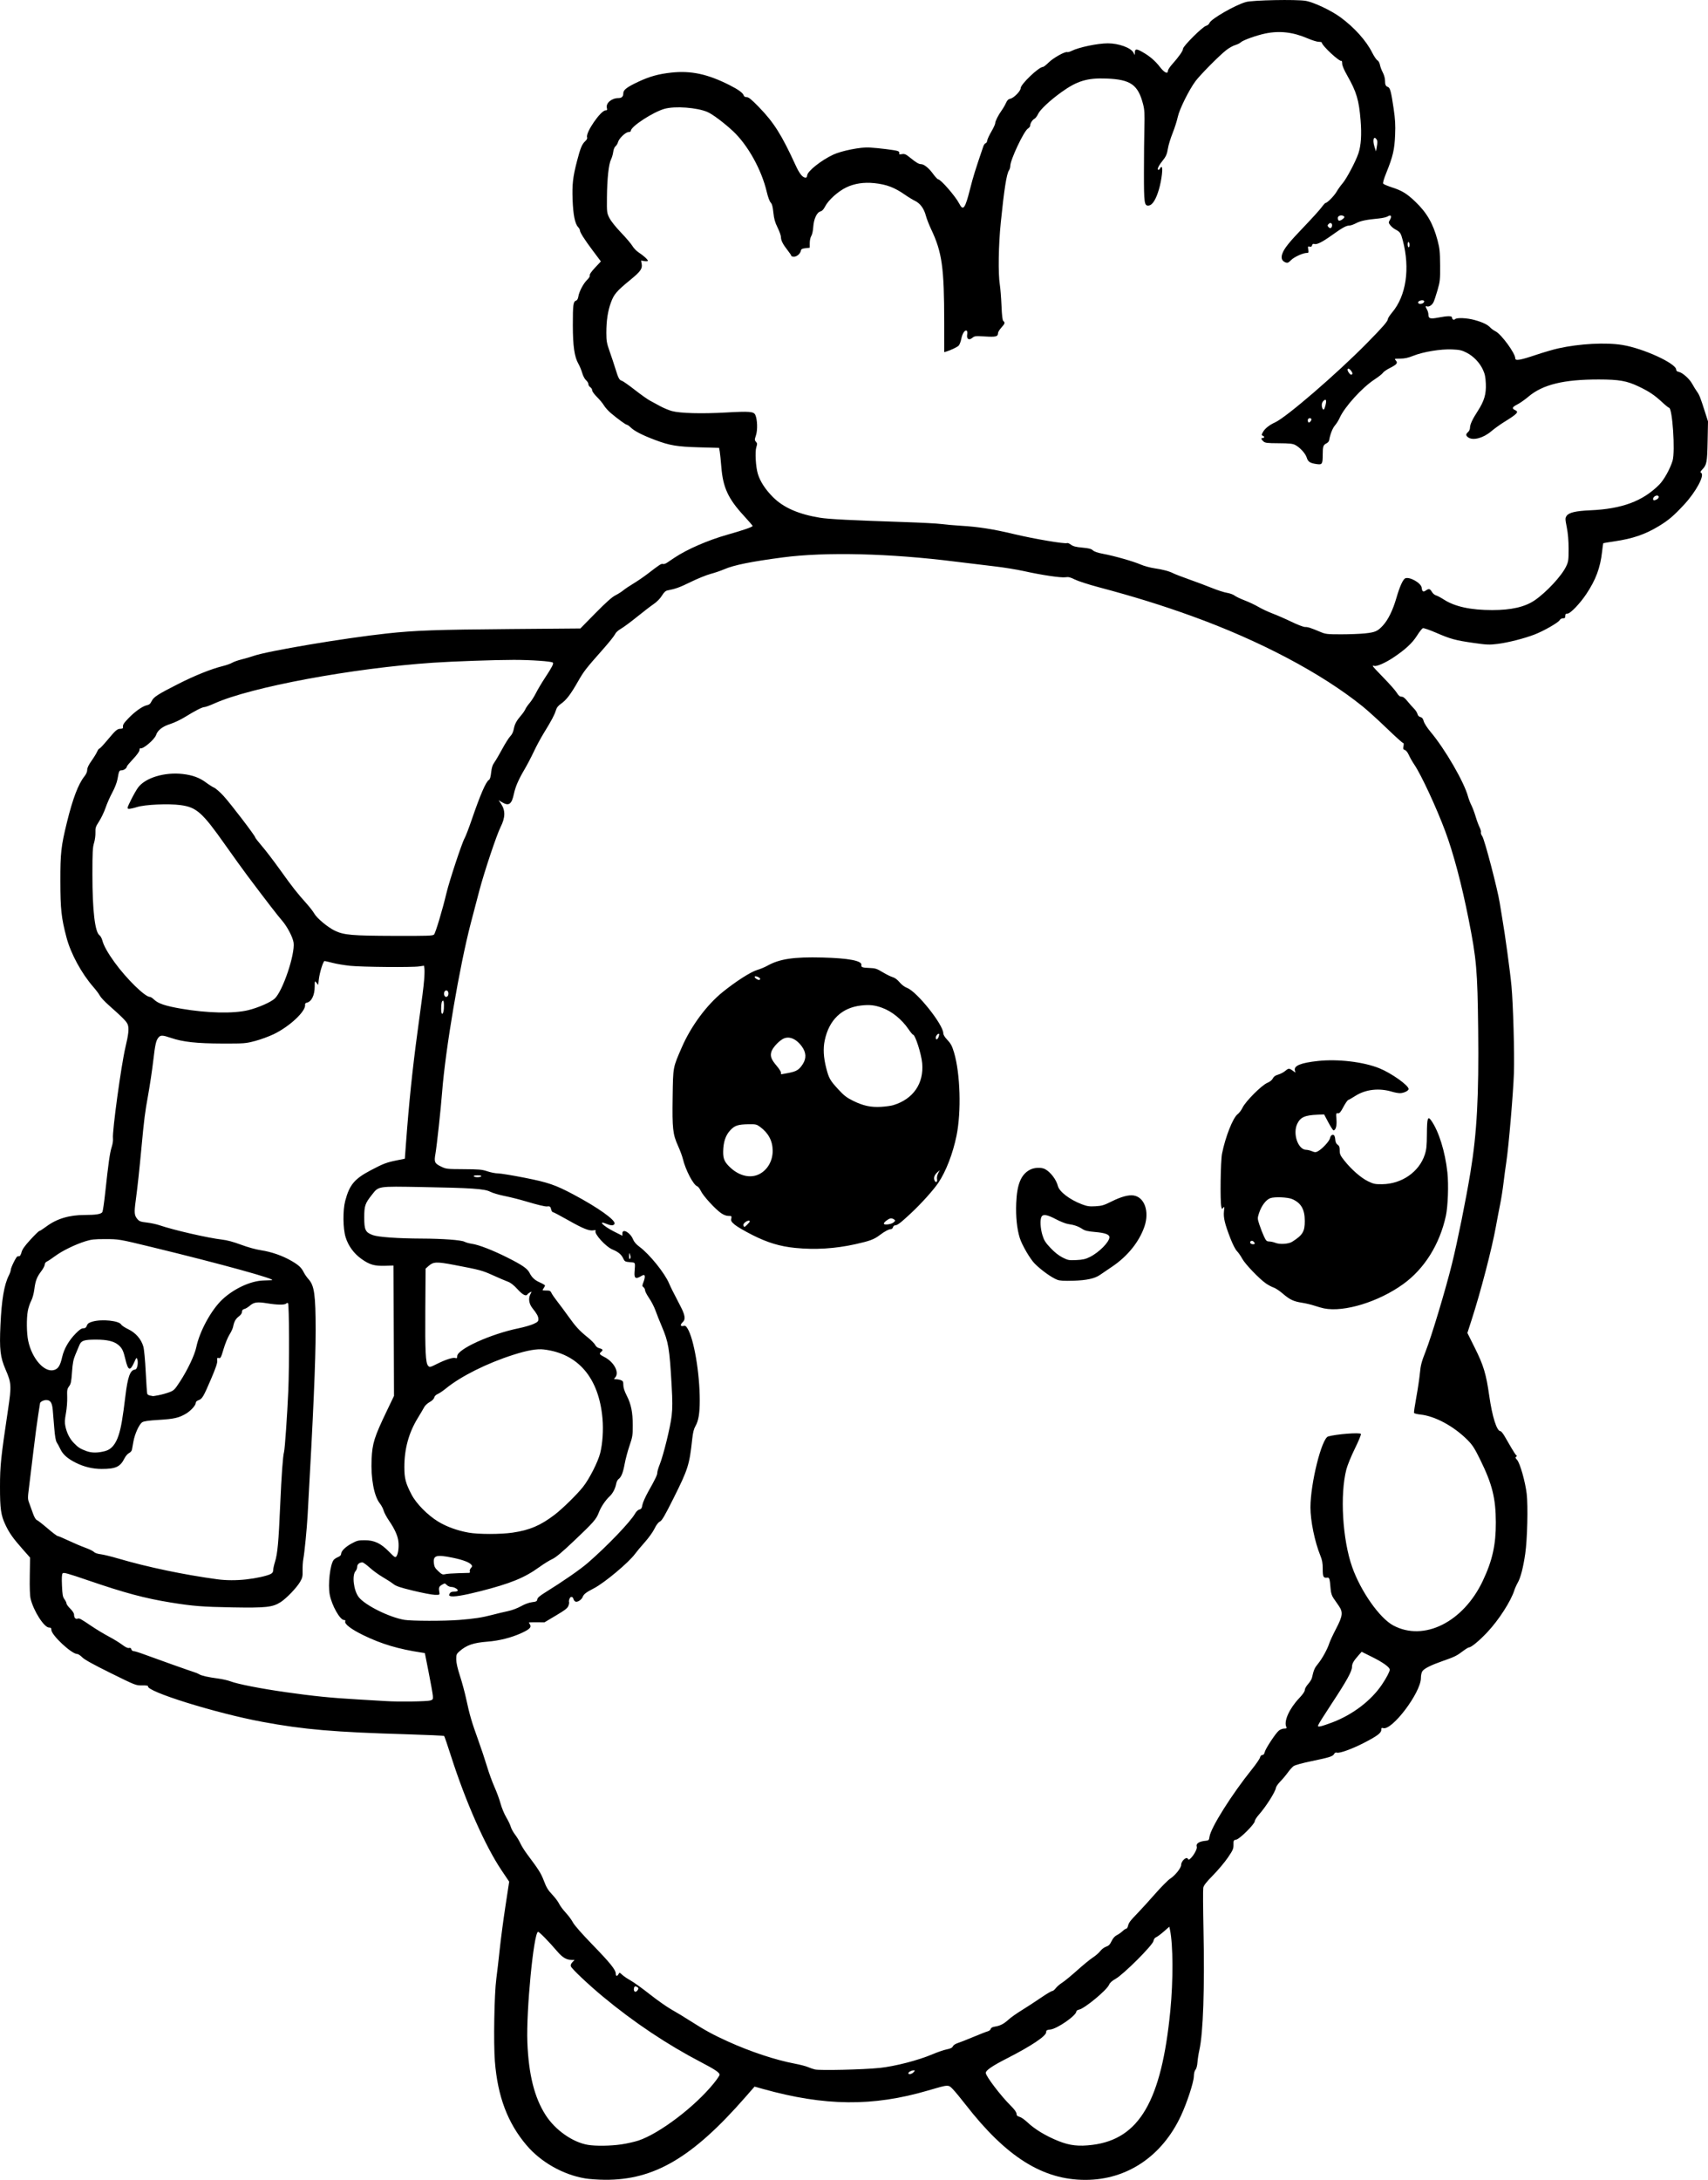 <?xml version="1.0" encoding="UTF-8" standalone="no"?>
<!-- Created with Inkscape (http://www.inkscape.org/) -->

<svg
   width="478.789mm"
   height="610.895mm"
   viewBox="0 0 478.789 610.895"
   version="1.1"
   id="svg1"
   xml:space="preserve"
   xmlns="http://www.w3.org/2000/svg"
   xmlns:svg="http://www.w3.org/2000/svg"><defs
     id="defs1" /><g
     id="layer1"
     transform="translate(671.668,182.447)"><path
       style="fill:#000000"
       d="m -507.681,428.034 c -6.157,-1.035 -12.359,-4.549 -16.382,-9.283 -5.288,-6.223 -8.096,-13.648 -8.876,-23.471 -0.408,-5.136 -0.17,-19.002 0.398,-23.188 0.227,-1.673 0.655,-5.364 0.952,-8.202 0.297,-2.838 1.015,-8.276 1.597,-12.085 l 1.057,-6.926 -2.107,-3.128 c -4.591,-6.818 -10.063,-19.164 -14.166,-31.968 -0.979,-3.056 -1.859,-5.634 -1.956,-5.729 -0.096,-0.095 -4.699,-0.306 -10.229,-0.469 -20.729,-0.612 -29.088,-1.329 -40.746,-3.495 -13.156,-2.444 -32.885,-8.61 -32.022,-10.007 0.08,-0.129 -0.66,-0.222 -1.644,-0.206 -1.781,0.028 -1.818,0.014 -8.853,-3.46 -4.893,-2.416 -7.341,-3.772 -7.964,-4.414 -0.495,-0.51 -1.128,-0.927 -1.407,-0.927 -1.578,0 -7.245,-5.298 -7.245,-6.773 0,-0.495 -0.141,-0.635 -0.639,-0.635 -1.375,0 -4.353,-4.644 -5.174,-8.07 -0.207,-0.864 -0.289,-3.094 -0.235,-6.431 l 0.082,-5.108 -2.101,-2.381 c -2.684,-3.042 -3.664,-4.422 -4.765,-6.717 -1.314,-2.739 -1.57,-4.515 -1.562,-10.848 0.007,-5.84 0.239,-8.055 2.257,-21.564 0.99,-6.627 0.943,-7.408 -0.679,-11.155 -1.517,-3.506 -1.766,-5.645 -1.453,-12.499 0.325,-7.107 1.042,-11.331 2.366,-13.926 0.289,-0.566 0.525,-1.252 0.525,-1.526 0,-0.623 1.543,-3.745 1.873,-3.79 0.134,-0.018 0.387,-0.048 0.562,-0.066 0.175,-0.018 0.443,-0.523 0.595,-1.123 0.201,-0.79 0.884,-1.753 2.489,-3.506 1.216,-1.329 2.333,-2.416 2.481,-2.416 0.148,0 1.061,-0.586 2.027,-1.303 2.911,-2.158 6.394,-3.195 10.729,-3.195 3.156,0 4.615,-0.246 4.928,-0.83 0.144,-0.27 0.496,-2.664 0.781,-5.32 0.898,-8.362 1.318,-11.334 1.821,-12.867 0.281,-0.857 0.435,-1.896 0.363,-2.451 -0.242,-1.872 2.315,-20.571 3.487,-25.495 0.869,-3.653 1.041,-5.234 0.686,-6.311 -0.295,-0.893 -1.255,-1.882 -5.392,-5.55 -1.12,-0.993 -2.229,-2.184 -2.465,-2.646 -0.235,-0.462 -1.055,-1.559 -1.823,-2.438 -3.326,-3.812 -6.336,-9.366 -7.523,-13.879 -1.445,-5.494 -1.705,-7.879 -1.717,-15.743 -0.013,-7.903 0.203,-9.827 1.846,-16.52 1.618,-6.589 3.182,-10.712 4.863,-12.819 0.528,-0.662 0.82,-1.327 0.82,-1.867 0,-0.57 0.387,-1.384 1.209,-2.543 0.665,-0.938 1.373,-2.092 1.574,-2.565 0.201,-0.473 0.485,-0.86 0.63,-0.86 0.146,0 1.132,-1.042 2.192,-2.315 2.375,-2.853 2.8,-3.221 3.733,-3.232 0.434,-0.005 0.721,-0.145 0.696,-0.34 -0.1,-0.774 0.095,-1.111 1.503,-2.586 1.789,-1.875 3.976,-3.426 5.176,-3.67 0.666,-0.135 0.99,-0.408 1.324,-1.113 0.567,-1.197 1.677,-1.918 7.495,-4.867 4.733,-2.399 9.281,-4.217 12.563,-5.024 0.944,-0.232 2.087,-0.641 2.541,-0.909 0.454,-0.268 1.646,-0.689 2.65,-0.935 1.004,-0.247 2.48,-0.679 3.28,-0.96 3.981,-1.399 25.523,-5.025 37.571,-6.323 7.846,-0.846 13.745,-1.055 34.528,-1.227 l 19.579,-0.161 4.233,-4.303 c 2.96,-3.009 4.64,-4.507 5.585,-4.982 0.743,-0.374 1.729,-0.997 2.191,-1.385 0.462,-0.388 1.758,-1.259 2.882,-1.934 1.124,-0.675 2.969,-1.942 4.1,-2.814 3.264,-2.516 3.695,-2.792 4.139,-2.651 0.23,0.073 0.727,-0.074 1.105,-0.327 0.378,-0.253 1.363,-0.912 2.189,-1.464 3.5,-2.34 9.357,-4.885 14.752,-6.409 4.476,-1.265 7.111,-2.177 7.111,-2.462 0,-0.099 -1.134,-1.415 -2.521,-2.924 -4.335,-4.718 -5.789,-7.868 -6.245,-13.527 -0.147,-1.819 -0.348,-3.784 -0.447,-4.366 l -0.181,-1.058 -5.556,-0.156 c -6.259,-0.176 -8.248,-0.508 -12.424,-2.077 -3.47,-1.304 -5.749,-2.469 -6.756,-3.454 -0.448,-0.437 -0.948,-0.795 -1.111,-0.795 -0.323,0 -2.504,-1.584 -4.53,-3.292 -0.701,-0.591 -1.558,-1.55 -1.906,-2.132 -0.348,-0.582 -1.233,-1.649 -1.967,-2.371 -0.741,-0.729 -1.335,-1.554 -1.335,-1.855 0,-0.298 -0.238,-0.69 -0.529,-0.872 -0.291,-0.182 -0.529,-0.568 -0.529,-0.859 0,-0.291 -0.295,-0.785 -0.655,-1.098 -0.373,-0.324 -0.84,-1.205 -1.084,-2.045 -0.236,-0.812 -0.707,-1.954 -1.047,-2.538 -1.128,-1.938 -1.571,-4.99 -1.576,-10.851 -0.005,-5.679 0.118,-6.624 0.89,-6.869 0.322,-0.102 0.551,-0.502 0.654,-1.142 0.224,-1.402 1.41,-3.654 2.46,-4.674 0.554,-0.538 0.838,-1.026 0.743,-1.275 -0.1,-0.26 0.427,-1.025 1.482,-2.152 l 1.636,-1.749 -2.233,-2.975 c -2.377,-3.167 -3.651,-5.178 -3.651,-5.76 0,-0.196 -0.232,-0.604 -0.516,-0.906 -0.869,-0.925 -1.373,-3.437 -1.528,-7.622 -0.161,-4.348 0.07,-6.377 1.247,-10.912 0.928,-3.578 1.386,-4.684 2.288,-5.52 0.46,-0.426 0.642,-0.803 0.529,-1.095 -0.489,-1.275 3.82,-7.54 5.186,-7.54 0.433,0 0.494,-0.12 0.351,-0.689 -0.334,-1.332 1.331,-2.75 3.229,-2.75 0.945,0 1.384,-0.433 1.384,-1.362 0,-0.946 1.009,-1.714 4.249,-3.237 3.111,-1.462 5.672,-2.169 9.243,-2.552 5.494,-0.589 10.176,0.419 16.269,3.503 2.487,1.259 3.759,2.179 3.981,2.878 0.105,0.33 0.404,0.506 0.86,0.506 0.54,0 1.307,0.624 3.356,2.729 4.257,4.374 6.423,7.807 10.383,16.454 0.974,2.128 1.834,3.242 2.592,3.358 0.404,0.062 0.549,-0.089 0.612,-0.639 0.139,-1.205 3.932,-4.213 7.301,-5.79 2.301,-1.077 7.695,-2.151 10.079,-2.007 2.771,0.167 7.328,0.734 7.998,0.995 0.371,0.144 0.534,0.375 0.44,0.621 -0.121,0.314 0.027,0.363 0.743,0.247 0.77,-0.125 1.094,0.018 2.338,1.029 1.664,1.352 2.411,1.788 3.065,1.788 0.791,0 2.165,1.123 3.32,2.712 0.608,0.837 1.245,1.521 1.416,1.521 0.728,0 4.898,4.802 5.918,6.813 1.105,2.181 1.657,1.427 3.063,-4.18 0.817,-3.259 1.436,-5.248 3.68,-11.82 0.16,-0.469 0.458,-0.886 0.662,-0.926 0.204,-0.04 0.404,-0.371 0.443,-0.735 0.039,-0.364 0.559,-1.493 1.154,-2.509 0.595,-1.016 1.082,-2.063 1.082,-2.326 0,-0.587 0.861,-2.305 1.815,-3.623 0.392,-0.541 0.93,-1.466 1.196,-2.056 0.361,-0.8 0.677,-1.111 1.242,-1.224 0.975,-0.195 2.89,-2.154 2.89,-2.957 0,-1.095 5.083,-5.943 6.231,-5.943 0.197,0 0.929,-0.567 1.627,-1.26 1.277,-1.267 4.575,-3.113 5.179,-2.898 0.178,0.064 0.741,-0.091 1.25,-0.343 2.068,-1.025 7.305,-2.113 10.166,-2.113 3.006,0 6.414,1.231 7.146,2.581 l 0.394,0.726 0.011,-0.712 c 0.016,-1.087 0.42,-1.126 2.069,-0.196 2.108,1.188 3.612,2.474 4.993,4.268 1.205,1.566 2.209,2.036 2.209,1.035 0,-0.275 0.517,-1.079 1.148,-1.786 1.919,-2.148 3.085,-3.81 3.085,-4.396 0,-0.731 5.483,-6.187 6.465,-6.433 0.409,-0.103 0.82,-0.45 0.957,-0.809 0.423,-1.113 7.109,-4.959 10.173,-5.852 1.847,-0.538 14.121,-0.783 16.779,-0.334 2.282,0.385 7.179,2.702 9.811,4.643 3.856,2.843 7.158,6.523 8.826,9.836 0.528,1.049 1.194,2.033 1.48,2.186 0.301,0.161 0.597,0.692 0.705,1.265 0.102,0.543 0.464,1.512 0.805,2.153 0.356,0.67 0.622,1.628 0.624,2.251 0.004,1.202 0.176,1.573 0.839,1.817 0.588,0.217 0.896,1.395 1.572,6.015 0.445,3.044 0.532,4.574 0.418,7.408 -0.164,4.074 -0.61,6.012 -2.403,10.451 -0.812,2.011 -1.095,3.009 -0.914,3.228 0.144,0.175 1.231,0.631 2.415,1.015 2.828,0.915 4.145,1.717 6.504,3.957 3.271,3.106 5.052,6.186 6.287,10.871 0.602,2.283 0.696,3.194 0.724,6.991 0.03,4.075 -0.019,4.542 -0.73,7.011 -0.419,1.455 -0.927,2.97 -1.127,3.366 -0.418,0.824 -1.284,1.372 -1.835,1.161 -0.469,-0.18 -0.464,0.05 0.021,0.897 0.208,0.364 0.382,0.974 0.388,1.357 0.016,1.178 0.478,1.326 2.767,0.888 2.651,-0.507 3.857,-0.511 3.857,-0.011 0,0.533 0.517,0.795 0.87,0.442 0.47,-0.47 3.336,-0.342 5.447,0.243 2.278,0.631 3.665,1.296 4.399,2.108 0.291,0.322 0.97,0.811 1.509,1.086 1.619,0.826 5.502,6.148 5.502,7.54 0,0.769 1.297,0.555 5.821,-0.963 2.11,-0.708 4.916,-1.527 6.236,-1.819 5.99,-1.327 13.31,-1.716 17.973,-0.955 5.88,0.959 15.074,5.177 15.08,6.918 0.001,0.323 0.247,0.536 0.721,0.626 1.05,0.198 3.022,1.963 3.792,3.393 0.367,0.682 0.954,1.634 1.303,2.116 0.677,0.933 0.933,1.582 2.257,5.731 l 0.842,2.637 -0.11,5.565 c -0.117,5.915 -0.246,6.604 -1.474,7.892 -0.558,0.585 -0.63,0.787 -0.345,0.963 1.065,0.658 -1.432,5.308 -4.798,8.933 -2.91,3.133 -4.364,4.367 -7.087,6.013 -3.841,2.322 -7.284,3.496 -12.485,4.26 -1.643,0.241 -3.021,0.471 -3.062,0.51 -0.041,0.039 -0.192,1.13 -0.337,2.423 -0.5,4.471 -1.757,7.837 -4.417,11.826 -1.788,2.681 -4.471,5.475 -5.258,5.475 -0.495,0 -0.629,0.141 -0.629,0.661 0,0.527 -0.133,0.661 -0.652,0.661 -0.372,0 -0.769,0.218 -0.923,0.507 -0.369,0.69 -4.438,3.022 -7.006,4.017 -2.924,1.132 -7.463,2.285 -10.456,2.656 -2.254,0.279 -2.967,0.25 -6.627,-0.272 -5.135,-0.732 -6.475,-1.096 -10.546,-2.861 -1.798,-0.78 -3.465,-1.355 -3.704,-1.278 -0.239,0.077 -0.989,1.022 -1.667,2.1 -1.31,2.082 -3.33,3.944 -6.705,6.181 -2.169,1.437 -4.568,2.487 -5.226,2.286 -0.255,-0.078 -0.463,-0.056 -0.463,0.05 0,0.105 1.355,1.572 3.011,3.259 1.656,1.687 3.324,3.573 3.707,4.192 0.511,0.825 0.869,1.124 1.342,1.124 0.451,0 0.948,0.376 1.65,1.251 0.553,0.688 1.373,1.614 1.822,2.058 0.449,0.444 0.897,1.13 0.996,1.523 0.116,0.462 0.412,0.775 0.835,0.88 0.48,0.12 0.728,0.435 0.928,1.177 0.155,0.576 0.974,1.848 1.898,2.949 4.104,4.89 9.438,14.104 10.536,18.203 0.175,0.652 0.59,1.724 0.922,2.381 0.333,0.657 0.87,2.088 1.194,3.179 0.324,1.091 0.822,2.442 1.107,3.002 0.285,0.56 0.451,1.191 0.37,1.404 -0.081,0.212 0.088,0.707 0.377,1.099 0.632,0.858 4.292,14.822 4.898,18.687 0.23,1.465 0.534,3.318 0.675,4.119 0.782,4.422 2.24,15.094 2.619,19.167 0.474,5.099 0.863,18.894 0.686,24.357 -0.18,5.559 -1.474,20.717 -2.134,25.003 -0.213,1.382 -0.567,4.014 -0.786,5.849 -0.22,1.834 -0.64,4.505 -0.934,5.935 -0.294,1.43 -0.838,4.275 -1.208,6.322 -1.126,6.226 -4.254,18.233 -6.809,26.138 l -1.173,3.63 2.083,4.175 c 2.46,4.932 3.166,7.277 4.045,13.436 0.845,5.921 2.117,9.922 3.157,9.922 0.179,0 0.691,0.625 1.137,1.389 0.446,0.764 1.306,2.246 1.912,3.294 0.606,1.048 1.231,1.985 1.39,2.084 0.199,0.123 0.179,0.246 -0.063,0.396 -0.276,0.171 -0.221,0.357 0.255,0.864 0.818,0.871 2.316,6.141 2.711,9.541 0.398,3.427 0.171,12.76 -0.408,16.757 -0.556,3.838 -1.31,6.76 -2.095,8.117 -0.344,0.595 -0.777,1.557 -0.962,2.139 -0.985,3.097 -4.377,8.353 -7.599,11.776 -2.221,2.359 -4.482,4.231 -5.111,4.231 -0.185,0 -0.943,0.462 -1.684,1.027 -1.728,1.318 -2.369,1.633 -5.622,2.765 -3.322,1.156 -5.22,2.104 -5.761,2.877 -0.244,0.348 -0.415,1.143 -0.415,1.923 -6.4e-4,4.063 -8.118,14.812 -10.593,14.027 -0.424,-0.134 -0.519,-0.04 -0.519,0.513 0,0.864 -1.214,1.761 -5.005,3.7 -3.233,1.654 -6.703,2.9 -7.432,2.669 -0.33,-0.105 -0.588,0.014 -0.771,0.357 -0.369,0.689 -1.242,0.967 -6.359,2.026 -2.621,0.542 -4.621,1.098 -5.027,1.396 -0.371,0.273 -1.091,1.079 -1.6,1.791 -0.509,0.713 -1.452,1.834 -2.095,2.493 -0.643,0.659 -1.2,1.459 -1.237,1.778 -0.128,1.089 -2.798,5.304 -4.754,7.507 -0.646,0.727 -1.174,1.557 -1.174,1.844 0,0.795 -4.185,4.973 -5.178,5.169 -0.776,0.153 -0.812,0.218 -0.794,1.433 0.017,1.134 -0.154,1.526 -1.569,3.605 -0.873,1.283 -2.746,3.512 -4.161,4.953 -1.901,1.935 -2.617,2.853 -2.741,3.511 -0.092,0.49 -0.065,5.738 0.06,11.664 0.347,16.491 -0.082,29.056 -1.155,33.818 -0.23,1.019 -0.47,2.566 -0.534,3.44 -0.07,0.953 -0.289,1.781 -0.549,2.071 -0.271,0.303 -0.444,0.994 -0.462,1.852 -0.035,1.661 -1.924,7.427 -3.624,11.065 -5.31,11.363 -15.141,17.952 -26.786,17.952 -11.967,0 -22.188,-6.433 -33.625,-21.161 -1.297,-1.67 -2.857,-3.559 -3.467,-4.198 -1.336,-1.399 -1.157,-1.407 -7.024,0.314 -15.458,4.534 -28.948,4.403 -46.302,-0.45 l -2.311,-0.646 -2.699,3.083 c -14.744,16.841 -25.488,23.141 -39.279,23.032 -1.873,-0.015 -4.371,-0.189 -5.551,-0.387 z m 10.182,-9.526 c 1.547,-0.228 3.705,-0.713 4.796,-1.076 5.913,-1.97 15.79,-9.465 21.107,-16.016 0.906,-1.116 1.647,-2.212 1.647,-2.434 0,-0.594 -1.304,-1.474 -5.159,-3.482 -9.529,-4.962 -18.831,-11.174 -27.517,-18.375 -4.026,-3.338 -8.795,-7.838 -9.004,-8.498 -0.12,-0.377 0.014,-0.748 0.426,-1.188 l 0.6,-0.639 h -0.848 c -1.432,0 -2.534,-0.658 -4.029,-2.404 -2.457,-2.871 -5.093,-5.548 -5.371,-5.455 -1.231,0.41 -3.329,22.133 -2.986,30.923 0.354,9.086 1.98,15.558 5.14,20.46 2.698,4.185 7.564,7.601 11.846,8.317 2.189,0.366 6.375,0.306 9.351,-0.133 z m 132.068,0.134 c 13.141,-1.645 19.352,-12.331 21.826,-37.555 0.832,-8.481 0.793,-18.49 -0.089,-22.709 l -0.184,-0.88 -1.56,1.365 c -0.858,0.751 -1.823,1.465 -2.144,1.587 -0.371,0.141 -0.647,0.537 -0.757,1.087 -0.238,1.191 -8.37,9.311 -10.56,10.545 -1.051,0.592 -1.64,1.124 -1.878,1.695 -0.629,1.504 -6.841,6.647 -8.409,6.96 -0.413,0.083 -0.75,0.309 -0.75,0.504 0,1.134 -5.343,4.853 -7.286,5.072 -1.023,0.115 -1.181,0.216 -1.181,0.752 0,1.079 -4.151,3.852 -10.988,7.341 -4.11,2.097 -5.946,3.352 -5.946,4.064 0,0.904 4.213,6.44 6.996,9.193 1.051,1.039 1.6,1.799 1.619,2.238 0.022,0.509 0.219,0.714 0.839,0.875 0.446,0.115 1.388,0.758 2.094,1.428 2.187,2.075 5.259,3.937 8.893,5.388 3.129,1.25 5.637,1.528 9.463,1.049 z m -50.145,-20.357 c 0.445,-0.491 0.446,-0.529 0.024,-0.529 -0.597,0 -1.479,0.479 -1.479,0.803 0,0.453 0.962,0.272 1.455,-0.274 z m -9.624,-1.189 c 4.475,-0.476 10.924,-2.14 14.973,-3.863 1.366,-0.581 3.143,-1.189 3.949,-1.351 1.062,-0.213 1.536,-0.449 1.721,-0.855 0.146,-0.32 0.713,-0.703 1.323,-0.894 0.587,-0.183 2.575,-0.966 4.416,-1.738 1.842,-0.773 3.662,-1.482 4.045,-1.576 0.383,-0.094 0.754,-0.392 0.825,-0.663 0.089,-0.341 0.473,-0.548 1.25,-0.672 1.442,-0.231 2.447,-0.759 3.808,-2.003 0.602,-0.55 2.225,-1.695 3.608,-2.545 1.382,-0.85 3.781,-2.414 5.33,-3.476 1.549,-1.062 3.004,-1.931 3.233,-1.931 0.229,0 0.675,-0.35 0.992,-0.778 0.316,-0.428 1.124,-1.127 1.794,-1.553 0.67,-0.426 2.585,-2 4.255,-3.497 1.67,-1.497 3.642,-3.11 4.383,-3.583 0.74,-0.474 1.664,-1.279 2.054,-1.789 0.39,-0.511 1.128,-1.066 1.642,-1.236 0.725,-0.239 1.066,-0.584 1.524,-1.543 0.395,-0.826 0.886,-1.382 1.484,-1.681 0.492,-0.246 1.213,-0.752 1.602,-1.124 0.389,-0.373 0.848,-0.678 1.019,-0.678 0.171,0 0.391,-0.327 0.488,-0.728 0.24,-0.986 0.582,-1.446 2.689,-3.622 0.996,-1.028 3.219,-3.472 4.941,-5.433 1.722,-1.96 3.634,-3.883 4.249,-4.273 1.331,-0.844 3.035,-2.981 3.035,-3.807 0,-1.168 1.61,-2.549 1.924,-1.651 0.309,0.884 2.743,-2.558 2.453,-3.47 -0.287,-0.906 0.645,-1.501 2.634,-1.683 0.708,-0.065 0.81,-0.187 0.944,-1.131 0.36,-2.53 6.234,-11.856 11.92,-18.925 1.129,-1.404 2.133,-2.869 2.23,-3.257 0.11,-0.439 0.358,-0.704 0.656,-0.704 0.315,0 0.538,-0.265 0.649,-0.772 0.219,-0.998 3.1,-5.373 4.008,-6.087 0.384,-0.302 1.053,-0.55 1.485,-0.55 0.655,0 0.75,-0.078 0.571,-0.463 -0.748,-1.608 0.847,-5.138 3.665,-8.111 0.982,-1.035 1.521,-1.83 1.521,-2.238 0,-0.351 0.409,-1.086 0.919,-1.651 0.506,-0.56 0.994,-1.348 1.085,-1.752 0.502,-2.227 0.742,-2.782 1.702,-3.944 1.154,-1.396 2.654,-4.126 3.179,-5.786 0.184,-0.582 1.032,-2.397 1.884,-4.033 1.877,-3.604 1.996,-4.637 0.741,-6.444 -0.444,-0.64 -1.107,-1.598 -1.471,-2.128 -0.456,-0.662 -0.704,-1.448 -0.793,-2.514 -0.253,-3.021 -0.341,-3.311 -0.977,-3.229 -1.062,0.137 -1.242,-0.217 -1.242,-2.443 0,-1.644 -0.147,-2.468 -0.671,-3.755 -1.567,-3.853 -2.769,-9.707 -2.769,-13.489 0,-6.722 3.146,-19.343 4.955,-19.876 2.222,-0.655 8.902,-1.176 9.187,-0.716 0.104,0.169 -0.646,1.999 -1.667,4.066 -1.021,2.068 -2.101,4.698 -2.399,5.846 -1.844,7.08 -1.098,19.694 1.622,27.4 2.402,6.807 7.698,14.326 11.527,16.367 8.576,4.571 19.601,-0.918 25.082,-12.488 2.702,-5.705 3.684,-10.112 3.659,-16.432 -0.026,-6.766 -1.001,-10.669 -4.388,-17.558 -1.54,-3.134 -2.152,-4.088 -3.49,-5.442 -3.84,-3.887 -9.164,-6.771 -13.278,-7.192 -0.922,-0.095 -1.723,-0.305 -1.78,-0.467 -0.057,-0.163 0.235,-2.141 0.649,-4.397 0.414,-2.256 0.865,-5.292 1.002,-6.747 0.208,-2.213 0.471,-3.209 1.605,-6.085 1.653,-4.195 5.626,-17.404 7.401,-24.606 1.575,-6.391 3.875,-17.78 5.155,-25.532 1.826,-11.05 2.387,-21.407 2.173,-40.084 -0.19,-16.592 -0.461,-19.705 -2.693,-30.956 -1.923,-9.694 -4.265,-18.506 -6.54,-24.606 -2.476,-6.639 -6.733,-15.803 -8.669,-18.659 -0.545,-0.804 -1.234,-2.012 -1.532,-2.686 -0.318,-0.719 -0.774,-1.298 -1.105,-1.403 -0.48,-0.152 -0.539,-0.314 -0.394,-1.085 0.114,-0.61 0.069,-0.906 -0.138,-0.906 -0.169,0 -2.23,-1.856 -4.58,-4.125 -2.35,-2.269 -5.409,-5.039 -6.799,-6.157 -11.547,-9.287 -28.837,-18.416 -47.903,-25.292 -8.465,-3.053 -16.235,-5.46 -26.061,-8.072 -2.765,-0.735 -5.747,-1.698 -6.626,-2.14 -1.291,-0.649 -1.801,-0.772 -2.646,-0.641 -1.248,0.194 -6.565,-0.592 -11.682,-1.727 -2.009,-0.445 -5.736,-1.046 -8.282,-1.336 -2.547,-0.289 -7.428,-0.879 -10.848,-1.311 -18.41,-2.325 -36.423,-2.766 -48.419,-1.187 -8.861,1.167 -13.709,2.146 -16.407,3.315 -0.947,0.41 -2.674,1 -3.836,1.31 -1.163,0.31 -3.664,1.323 -5.558,2.252 -3.111,1.525 -4.22,1.929 -6.551,2.383 -0.522,0.102 -0.969,0.525 -1.55,1.469 -0.504,0.819 -1.387,1.716 -2.309,2.346 -0.821,0.561 -2.922,2.176 -4.668,3.589 -1.746,1.413 -3.77,2.909 -4.498,3.325 -0.813,0.465 -1.458,1.065 -1.674,1.556 -0.193,0.44 -1.681,2.301 -3.307,4.137 -4.875,5.502 -5.426,6.212 -7.084,9.124 -2.023,3.552 -3.247,5.16 -4.707,6.184 -0.857,0.602 -1.246,1.101 -1.484,1.905 -0.365,1.236 -1.225,2.85 -3.399,6.382 -0.829,1.347 -2.081,3.673 -2.781,5.168 -0.7,1.495 -1.888,3.761 -2.64,5.034 -1.616,2.736 -2.518,4.816 -2.924,6.743 -0.627,2.978 -1.407,3.538 -3.339,2.398 l -0.957,-0.565 0.671,0.988 c 1.261,1.858 1.228,3.842 -0.105,6.484 -1.112,2.202 -4.583,12.58 -5.976,17.867 -0.652,2.474 -1.715,6.522 -2.362,8.996 -3.202,12.241 -7.143,35.438 -8.069,47.493 -0.359,4.679 -1.497,15.165 -1.878,17.303 -0.399,2.243 -0.224,2.644 1.525,3.5 1.469,0.719 1.604,0.735 6.416,0.759 4.318,0.022 5.125,0.095 6.635,0.605 0.946,0.319 2.296,0.581 3,0.583 0.704,0.002 4.038,0.548 7.408,1.213 6.6,1.303 8.635,1.998 13.668,4.67 6.898,3.662 11.94,7.25 11.564,8.228 -0.211,0.55 -0.971,0.566 -2.212,0.047 -2.64,-1.103 -0.982,0.598 2.091,2.146 l 2.315,1.166 v -0.664 c 0,-1.485 2.237,-0.218 3.006,1.702 0.279,0.698 0.886,1.391 1.827,2.086 2.768,2.045 7.035,7.332 8.26,10.233 0.447,1.059 1.076,2.316 3.221,6.439 1.277,2.453 1.446,3.659 0.619,4.407 -0.769,0.696 -0.696,1.29 0.133,1.082 0.548,-0.138 0.754,-0.018 1.195,0.699 1.804,2.93 3.431,12.504 3.434,20.197 0.001,3.556 -0.361,5.709 -1.205,7.164 -0.464,0.799 -0.712,1.803 -0.917,3.704 -0.773,7.16 -1.154,8.365 -5.22,16.496 -2.471,4.941 -3.255,6.286 -3.827,6.559 -0.47,0.224 -0.995,0.912 -1.515,1.986 -0.438,0.904 -1.649,2.596 -2.691,3.76 -1.042,1.164 -2.286,2.652 -2.764,3.307 -1.767,2.421 -8.54,8.094 -11.495,9.628 -2.274,1.18 -2.88,1.648 -3.192,2.463 -0.288,0.752 -1.445,1.507 -1.989,1.298 -0.233,-0.089 -0.484,-0.392 -0.557,-0.672 -0.214,-0.819 -0.859,-0.888 -1.15,-0.122 -0.142,0.373 -0.199,0.774 -0.127,0.891 0.072,0.117 7.1e-4,0.586 -0.159,1.043 -0.235,0.675 -0.892,1.189 -3.503,2.742 l -3.213,1.912 -2.183,-0.02 c -1.201,-0.011 -2.183,0.021 -2.183,0.07 0,0.049 0.144,0.319 0.319,0.6 0.45,0.72 -0.171,1.331 -2.379,2.344 -2.851,1.307 -6.24,2.164 -9.582,2.424 -3.911,0.304 -5.85,0.971 -7.802,2.684 -0.849,0.746 -0.93,0.941 -0.93,2.255 0,0.958 0.351,2.519 1.05,4.669 0.577,1.776 1.356,4.659 1.73,6.405 0.954,4.452 1.558,6.527 3.314,11.377 0.843,2.328 1.976,5.722 2.519,7.541 0.542,1.819 1.495,4.438 2.116,5.821 0.622,1.382 1.385,3.466 1.697,4.63 0.312,1.164 1.028,2.891 1.59,3.836 0.563,0.946 1.136,2.145 1.275,2.665 0.138,0.52 0.68,1.506 1.204,2.192 0.524,0.686 1.196,1.797 1.493,2.469 0.297,0.672 1.174,2.067 1.948,3.099 3.236,4.318 3.853,5.303 4.664,7.454 0.673,1.783 1.155,2.576 2.291,3.765 0.791,0.829 1.662,1.983 1.936,2.565 0.274,0.582 1.109,1.713 1.857,2.514 0.747,0.8 1.658,2.032 2.024,2.736 0.408,0.786 2.537,3.209 5.509,6.27 4.97,5.119 6.5,7.026 6.5,8.105 0,0.748 0.41,0.803 0.783,0.106 0.262,-0.489 0.304,-0.481 1.023,0.198 0.413,0.39 1.475,1.11 2.361,1.6 0.886,0.491 3.317,2.239 5.402,3.885 2.086,1.646 4.804,3.557 6.041,4.247 1.237,0.69 3.678,2.169 5.424,3.287 3.992,2.555 6.278,3.8 10.451,5.691 6.306,2.857 13.263,5.162 18.68,6.19 1.47,0.279 3.137,0.71 3.704,0.958 0.567,0.248 1.448,0.55 1.958,0.671 1.399,0.332 13.63,0.048 18.025,-0.419 z M -300.484,184.235 c -0.582,-0.116 -1.79,-0.457 -2.683,-0.758 -0.894,-0.301 -2.501,-0.683 -3.572,-0.848 -2.347,-0.363 -3.368,-0.854 -5.415,-2.608 -0.857,-0.734 -1.976,-1.472 -2.485,-1.64 -0.509,-0.168 -1.462,-0.67 -2.117,-1.117 -1.87,-1.277 -5.878,-5.452 -6.693,-6.974 -0.407,-0.759 -1.071,-1.712 -1.477,-2.118 -0.438,-0.438 -1.193,-1.916 -1.862,-3.646 -1.561,-4.038 -1.968,-5.763 -1.775,-7.53 0.141,-1.289 0.115,-1.407 -0.21,-0.985 -0.345,0.448 -0.381,0.429 -0.539,-0.29 -0.358,-1.63 -0.202,-12.827 0.207,-14.875 0.94,-4.706 3.067,-10.077 4.373,-11.043 0.423,-0.313 1.045,-1.141 1.382,-1.841 0.853,-1.771 5.308,-6.239 6.902,-6.923 0.781,-0.335 1.36,-0.797 1.585,-1.264 0.251,-0.521 0.687,-0.832 1.491,-1.065 0.625,-0.181 1.498,-0.632 1.939,-1.003 0.972,-0.818 1.128,-0.826 2.121,-0.119 l 0.78,0.555 -0.159,-0.633 c -0.323,-1.287 1.675,-2.101 6.436,-2.619 5.593,-0.609 12.781,0.239 17.234,2.034 3.363,1.355 8.215,4.795 8.215,5.822 0,0.5 -1.393,1.164 -2.434,1.161 -0.48,-0.002 -1.452,-0.178 -2.16,-0.393 -3.67,-1.113 -7.454,-0.685 -10.354,1.171 -0.874,0.559 -1.761,1.068 -1.972,1.131 -0.211,0.062 -0.82,0.939 -1.354,1.948 -0.779,1.473 -1.082,1.822 -1.537,1.771 -0.541,-0.06 -0.559,0.015 -0.418,1.72 0.146,1.764 -0.179,3.006 -0.806,3.076 -0.146,0.016 -0.8,-0.982 -1.455,-2.219 l -1.191,-2.249 -1.852,0.077 c -3.537,0.147 -4.786,0.704 -5.67,2.53 -1.351,2.791 0.209,7.315 2.524,7.315 0.357,0 1.072,0.177 1.589,0.392 0.807,0.337 1.038,0.341 1.645,0.025 1.177,-0.612 3.238,-2.826 3.404,-3.656 0.166,-0.831 0.745,-1.23 1.168,-0.806 0.143,0.143 0.287,0.694 0.321,1.226 0.042,0.652 0.253,1.101 0.649,1.378 0.46,0.322 0.587,0.672 0.587,1.616 0,1.049 0.173,1.421 1.338,2.886 1.969,2.475 4.611,4.781 6.582,5.745 1.558,0.763 1.968,0.848 3.986,0.829 5.48,-0.051 10.377,-3.448 11.948,-8.291 0.469,-1.446 0.57,-2.427 0.592,-5.764 0.03,-4.486 0.241,-5.155 1.201,-3.807 2.121,2.978 3.914,8.73 4.545,14.576 0.369,3.419 0.154,9.484 -0.432,12.171 -1.747,8.012 -6.027,14.841 -11.995,19.138 -6.877,4.952 -16.509,7.906 -22.132,6.787 z m -19.447,-18.22 c 0,-0.128 -0.184,-0.385 -0.408,-0.571 -0.465,-0.386 -1.1,0.024 -0.797,0.515 0.212,0.343 1.205,0.388 1.205,0.056 z m 10.484,-0.46 c 2.953,-1.875 3.541,-2.844 3.537,-5.831 -0.004,-3.27 -1.039,-5.059 -3.551,-6.141 -1.211,-0.522 -4.866,-0.678 -6.08,-0.261 -1.238,0.426 -2.559,2.187 -3.225,4.301 -0.427,1.356 -0.423,1.45 0.164,3.224 0.332,1.005 0.898,2.452 1.257,3.216 0.578,1.23 0.748,1.391 1.482,1.409 0.456,0.011 1.246,0.188 1.755,0.393 1.204,0.484 3.669,0.32 4.663,-0.311 z m -65.845,10.649 c -1.54,-0.573 -4.474,-2.671 -6.304,-4.506 -1.309,-1.313 -3.602,-5.246 -4.214,-7.227 -0.796,-2.578 -1.139,-5.936 -0.991,-9.725 0.208,-5.337 1.359,-8.105 3.915,-9.409 1.202,-0.613 3.146,-0.681 4.165,-0.146 1.509,0.792 3.175,2.973 3.588,4.698 0.387,1.617 3.332,3.87 6.748,5.164 1.479,0.56 2.079,0.647 3.804,0.55 1.783,-0.1 2.366,-0.273 4.498,-1.338 2.686,-1.341 4.797,-1.914 6.212,-1.684 3.041,0.494 4.437,4.478 3.032,8.652 -1.436,4.263 -4.72,8.359 -9.031,11.261 -1.389,0.935 -2.943,1.991 -3.452,2.347 -1.469,1.025 -3.743,1.517 -7.541,1.631 -2.506,0.075 -3.708,0.003 -4.429,-0.265 z m 9.131,-6.383 c 2.565,-1.269 5.485,-4.217 5.485,-5.54 0,-0.777 -1.206,-1.222 -3.955,-1.461 -2.161,-0.188 -2.894,-0.363 -3.672,-0.877 -1.092,-0.721 -2.275,-1.128 -3.982,-1.371 -0.637,-0.09 -2.166,-0.696 -3.399,-1.347 -2.448,-1.291 -3.599,-1.483 -4.033,-0.67 -0.443,0.827 -0.315,3.267 0.269,5.158 0.449,1.454 0.841,2.074 2.273,3.591 1.132,1.2 2.293,2.119 3.36,2.658 1.521,0.769 1.78,0.817 3.879,0.718 1.801,-0.085 2.553,-0.256 3.775,-0.861 z m -82.621,-2.547 c -4.251,-0.426 -7.713,-1.47 -11.941,-3.602 -2.129,-1.074 -4.373,-2.381 -4.986,-2.906 -0.951,-0.814 -1.092,-1.064 -0.964,-1.706 0.143,-0.713 0.102,-0.752 -0.788,-0.752 -0.605,0 -1.339,-0.276 -2.066,-0.776 -1.649,-1.135 -5.022,-4.822 -5.668,-6.197 -0.307,-0.654 -0.775,-1.257 -1.039,-1.341 -1.058,-0.336 -3.285,-4.601 -4.017,-7.694 -0.172,-0.728 -0.781,-2.361 -1.352,-3.63 -1.471,-3.268 -1.641,-4.811 -1.51,-13.656 0.127,-8.593 0.044,-8.14 2.575,-13.964 2.578,-5.931 6.983,-11.881 11.479,-15.503 3.734,-3.008 7.9,-5.67 9.669,-6.176 0.814,-0.233 2.082,-0.76 2.818,-1.171 3.449,-1.926 7.392,-2.513 15.507,-2.306 7.307,0.186 11.063,0.909 10.863,2.092 -0.106,0.629 0.265,0.764 2.294,0.838 1.611,0.058 2.03,0.194 3.674,1.187 1.02,0.617 2.283,1.239 2.805,1.383 0.606,0.167 1.301,0.682 1.918,1.42 0.597,0.714 1.415,1.329 2.135,1.603 2.773,1.059 10.134,10.298 10.134,12.72 0,0.366 0.4,1.054 0.947,1.627 1.139,1.195 1.508,1.865 2.068,3.754 1.749,5.905 2.067,16.551 0.695,23.3 -1.016,4.999 -2.976,10.069 -5.114,13.229 -1.376,2.033 -4.801,5.841 -7.618,8.467 -2.944,2.745 -3.849,3.435 -4.507,3.438 -0.238,9.5e-4 -0.494,0.24 -0.571,0.531 -0.076,0.291 -0.334,0.529 -0.573,0.529 -0.582,0 -1.796,0.645 -3.144,1.671 -1.579,1.202 -2.75,1.64 -6.79,2.54 -5.682,1.266 -11.3,1.614 -16.933,1.049 z m -12.7,-7.427 c 0,-0.377 -0.715,-0.231 -1.338,0.273 -0.415,0.336 -0.545,0.638 -0.418,0.968 0.167,0.436 0.256,0.411 0.97,-0.273 0.432,-0.414 0.786,-0.85 0.786,-0.968 z m 40.254,0.314 c 0.593,-0.503 0.601,-0.547 0.149,-0.898 -0.261,-0.203 -0.738,-0.306 -1.058,-0.228 -0.628,0.152 -1.774,1.08 -1.774,1.437 0,0.455 2.061,0.216 2.683,-0.311 z m 12.234,-12.134 c -0.093,-0.467 0.024,-1.1 0.307,-1.654 l 0.459,-0.897 -0.59,0.526 c -0.844,0.753 -1.139,1.414 -0.955,2.144 0.239,0.953 0.971,0.84 0.779,-0.12 z m -49.937,-1.378 c 2.375,-1.15 3.879,-3.729 3.861,-6.622 -0.017,-2.742 -1.188,-4.948 -3.548,-6.684 -0.944,-0.695 -1.203,-0.754 -3.186,-0.725 -3.006,0.044 -3.918,0.348 -5.189,1.727 -1.287,1.396 -1.909,3.275 -1.958,5.911 -0.039,2.096 0.413,3.066 2.167,4.65 2.462,2.224 5.476,2.893 7.852,1.742 z m 37.718,-19.398 c 5.544,-1.699 8.535,-6.036 8.058,-11.685 -0.22,-2.606 -1.963,-8.057 -2.577,-8.057 -0.122,0 -0.688,-0.685 -1.258,-1.521 -1.886,-2.772 -4.695,-5.041 -7.46,-6.027 -2.066,-0.737 -3.47,-0.888 -5.812,-0.625 -5.427,0.609 -9.002,4.025 -10.212,9.761 -0.488,2.312 -0.355,4.766 0.425,7.814 0.719,2.811 1.066,3.425 3.323,5.878 1.651,1.794 2.381,2.362 4.167,3.244 2.874,1.419 4.999,1.877 7.906,1.705 1.266,-0.075 2.813,-0.293 3.44,-0.485 z m -29.488,-8.996 c 2.321,-0.443 3.033,-0.879 4.072,-2.495 1.036,-1.613 0.96,-3.234 -0.23,-4.891 -1.669,-2.323 -3.788,-3.124 -5.495,-2.077 -1.297,0.796 -2.775,2.485 -3.089,3.532 -0.374,1.246 -0.019,2.164 1.547,3.998 0.63,0.738 1.146,1.558 1.146,1.821 0,0.263 0.03,0.479 0.066,0.479 0.036,-1.8e-4 0.929,-0.165 1.984,-0.366 z m 42.15,-10.121 c 0.146,-0.384 0.205,-0.758 0.132,-0.831 -0.241,-0.241 -0.94,0.526 -0.94,1.033 0,0.73 0.501,0.605 0.808,-0.201 z m -50.02,-16.241 c 0,-0.361 -1.272,-0.927 -1.522,-0.677 -0.228,0.228 0.664,0.947 1.176,0.947 0.19,0 0.346,-0.122 0.346,-0.27 z m -34.282,283.285 c 0.215,-0.345 0.188,-0.516 -0.113,-0.708 -0.218,-0.139 -0.49,-0.255 -0.604,-0.257 -0.315,-0.006 -0.531,0.738 -0.351,1.209 0.191,0.498 0.674,0.388 1.068,-0.244 z m 194.752,-74.964 c 5.674,-2.173 10.796,-6.084 13.803,-10.54 1.263,-1.871 2.204,-3.663 2.204,-4.195 0,-0.686 -1.851,-2.025 -4.888,-3.537 l -2.986,-1.486 -0.891,1.009 c -1.398,1.582 -1.814,2.323 -1.816,3.234 -0.002,1.221 -1.518,3.961 -5.679,10.265 -2.016,3.055 -3.724,5.777 -3.795,6.049 -0.114,0.436 -0.024,0.472 0.769,0.304 0.494,-0.105 1.97,-0.601 3.28,-1.103 z m -252.942,-6.106 c 0.725,-0.228 0.787,-0.34 0.718,-1.284 -0.042,-0.569 -0.565,-3.502 -1.162,-6.519 l -1.086,-5.485 -0.822,-0.124 c -6.6,-0.996 -11.294,-2.394 -16.431,-4.891 -3.361,-1.634 -5.341,-3.139 -5.068,-3.852 0.105,-0.273 -0.006,-0.403 -0.343,-0.403 -1.123,0 -3.417,-4.067 -4.002,-7.098 -0.548,-2.837 0.107,-8.534 1.123,-9.758 0.193,-0.233 0.738,-0.585 1.211,-0.782 0.545,-0.228 0.86,-0.545 0.86,-0.865 0,-0.813 1.17,-1.977 2.963,-2.948 1.476,-0.8 1.894,-0.903 3.652,-0.902 2.703,0.001 4.495,0.846 6.817,3.214 1.588,1.62 1.756,1.724 2.075,1.288 0.48,-0.656 0.732,-2.577 0.545,-4.153 -0.194,-1.636 -1.043,-3.519 -2.636,-5.844 -0.674,-0.984 -1.349,-2.248 -1.5,-2.809 -0.151,-0.561 -0.632,-1.469 -1.069,-2.019 -1.618,-2.036 -2.546,-7.009 -2.306,-12.357 0.202,-4.496 0.74,-6.206 4.278,-13.586 l 2.002,-4.175 -0.068,-18.267 -0.068,-18.267 -2.381,0.069 c -2.973,0.087 -4.344,-0.312 -6.598,-1.921 -2.137,-1.525 -3.693,-3.657 -4.449,-6.097 -0.752,-2.425 -0.805,-7.574 -0.105,-10.196 1.199,-4.494 2.585,-6.154 7.142,-8.554 3.595,-1.893 4.414,-2.203 7.45,-2.815 l 2.117,-0.427 0.311,-4.223 c 0.835,-11.341 1.839,-21.037 3.26,-31.475 1.458,-10.713 1.609,-11.895 1.824,-14.313 0.118,-1.324 0.159,-2.785 0.091,-3.246 l -0.123,-0.839 -1.358,0.203 c -2.002,0.3 -15.976,0.178 -19.35,-0.169 -1.601,-0.165 -3.803,-0.533 -4.895,-0.819 -1.091,-0.286 -2.11,-0.522 -2.263,-0.524 -0.378,-0.006 -1.382,3.203 -1.607,5.132 l -0.182,1.565 -0.488,-0.602 c -0.486,-0.6 -0.488,-0.596 -0.493,1.081 -0.008,2.444 -0.904,4.245 -2.243,4.508 -0.322,0.063 -0.499,0.279 -0.453,0.551 0.303,1.774 -4.28,6.09 -8.767,8.257 -1.332,0.643 -3.672,1.502 -5.2,1.908 -2.689,0.714 -2.985,0.737 -9.26,0.723 -7.178,-0.016 -11.005,-0.435 -14.357,-1.573 -2.279,-0.774 -2.885,-0.807 -3.443,-0.19 -0.739,0.816 -0.987,1.887 -1.541,6.648 -0.298,2.564 -0.943,6.875 -1.433,9.58 -0.887,4.898 -1.12,6.733 -1.847,14.529 -0.606,6.499 -1.149,11.518 -1.621,14.985 -0.475,3.49 -0.406,4.209 0.503,5.266 0.503,0.584 0.919,0.732 2.587,0.919 1.094,0.123 2.698,0.466 3.566,0.762 3.986,1.362 13.635,3.577 17.504,4.017 1.443,0.164 3.228,0.643 5.339,1.433 1.913,0.715 4.151,1.335 5.638,1.561 2.931,0.445 6.086,1.553 8.586,3.017 2.007,1.175 2.717,1.847 3.41,3.23 0.255,0.509 0.858,1.366 1.34,1.903 1.595,1.779 1.951,4.373 1.956,14.236 0.004,8.585 -0.628,23.175 -2.246,51.858 -0.214,3.801 -0.868,10.49 -1.192,12.197 -0.147,0.773 -0.245,2.258 -0.218,3.301 0.043,1.654 -0.047,2.06 -0.703,3.187 -0.959,1.647 -3.821,4.628 -5.437,5.666 -2.268,1.455 -4.048,1.65 -13.613,1.486 -8.215,-0.141 -11.054,-0.366 -17.198,-1.362 -7.282,-1.182 -12.828,-2.666 -23.073,-6.174 -5.878,-2.013 -6.981,-2.317 -7.247,-1.998 -0.219,0.264 -0.273,1.292 -0.178,3.436 0.114,2.573 0.224,3.18 0.698,3.821 0.31,0.419 0.563,0.95 0.563,1.18 0,0.23 0.476,0.885 1.058,1.455 0.618,0.606 1.06,1.289 1.062,1.643 0.006,0.884 0.385,1.347 0.955,1.169 0.566,-0.177 0.72,-0.096 4.031,2.135 1.339,0.902 3.49,2.197 4.781,2.877 1.291,0.681 2.97,1.709 3.731,2.285 0.914,0.692 1.562,1.001 1.908,0.91 0.366,-0.096 0.565,0.018 0.658,0.375 0.074,0.283 0.362,0.512 0.644,0.512 0.28,0 1.606,0.408 2.946,0.908 3.283,1.223 13.385,4.809 14.21,5.044 0.364,0.104 0.9,0.337 1.191,0.518 0.67,0.417 2.58,0.85 5.305,1.203 1.172,0.152 2.735,0.506 3.474,0.787 2.058,0.782 8.484,2.041 15.54,3.044 7.744,1.101 12.819,1.612 20.13,2.027 3.056,0.174 6.628,0.385 7.938,0.471 3.497,0.228 11.517,0.116 12.435,-0.173 z m 7.989,-22.564 c 4.387,-0.351 6.548,-0.683 9.473,-1.455 1.31,-0.346 3.243,-0.806 4.296,-1.024 1.108,-0.229 2.647,-0.805 3.652,-1.367 1.069,-0.598 2.267,-1.036 3.113,-1.139 1.179,-0.144 1.387,-0.256 1.462,-0.784 0.062,-0.44 0.657,-0.97 2.078,-1.852 5.212,-3.236 9.975,-6.538 12.131,-8.412 5.436,-4.724 11.92,-11.491 13.204,-13.781 0.325,-0.58 0.817,-1.043 1.204,-1.134 0.528,-0.125 0.692,-0.377 0.85,-1.304 0.108,-0.632 0.841,-2.294 1.628,-3.694 2.053,-3.647 2.552,-4.695 2.552,-5.357 0,-0.322 0.298,-1.33 0.662,-2.24 1.068,-2.668 3.013,-10.585 3.358,-13.664 0.25,-2.228 0.248,-4.086 -0.009,-8.599 -0.59,-10.382 -0.869,-12.045 -2.772,-16.513 -0.641,-1.506 -1.438,-3.512 -1.771,-4.458 -0.333,-0.946 -1.124,-2.478 -1.757,-3.404 -0.633,-0.926 -1.151,-1.925 -1.151,-2.22 0,-0.294 -0.196,-0.678 -0.435,-0.853 -0.402,-0.294 -0.4,-0.409 0.032,-1.541 0.257,-0.672 0.395,-1.41 0.307,-1.64 -0.14,-0.364 -0.294,-0.34 -1.211,0.187 -1.318,0.759 -1.754,0.444 -1.64,-1.184 0.208,-2.981 0.339,-2.692 -1.286,-2.84 -1.367,-0.124 -1.482,-0.191 -1.909,-1.1 -0.5,-1.066 -1.377,-1.786 -2.987,-2.454 -1.895,-0.786 -5.214,-4.448 -4.734,-5.224 0.125,-0.202 -0.054,-0.25 -0.564,-0.152 -1.205,0.23 -2.918,-0.452 -7.132,-2.844 -2.18,-1.237 -4.106,-2.249 -4.278,-2.249 -0.173,0 -0.393,-0.357 -0.489,-0.794 -0.168,-0.765 -0.381,-0.914 -1.156,-0.806 -0.518,0.072 -2.618,-0.436 -6.098,-1.474 -1.662,-0.496 -4.279,-1.151 -5.817,-1.457 -1.538,-0.306 -3.339,-0.84 -4.002,-1.187 -1.574,-0.823 -5.243,-1.072 -19.448,-1.32 -12.15,-0.212 -11.791,-0.267 -13.664,2.102 -1.99,2.518 -2.201,3.134 -2.201,6.437 -4.6e-4,3.495 0.32,4.156 2.387,4.927 1.511,0.563 7.061,0.959 13.752,0.981 5.854,0.019 11.03,0.403 11.969,0.889 0.406,0.21 1.332,0.467 2.058,0.57 1.92,0.274 5.835,1.79 9.918,3.839 4.185,2.1 5.639,3.099 6.239,4.286 0.683,1.352 1.452,2.062 2.955,2.731 0.764,0.34 1.389,0.717 1.389,0.839 0,0.121 -0.185,0.485 -0.412,0.808 -0.407,0.581 -0.398,0.588 0.751,0.588 1.006,0 1.207,0.096 1.487,0.712 0.178,0.391 0.894,1.433 1.59,2.315 0.696,0.882 2.072,2.734 3.058,4.117 2.147,3.011 3.143,4.097 5.483,5.981 0.974,0.784 1.927,1.747 2.117,2.139 0.218,0.449 0.664,0.795 1.205,0.934 0.946,0.243 1.065,0.5 0.463,1 -0.623,0.517 -0.487,0.739 0.884,1.434 2.731,1.384 4.306,4.361 3.044,5.755 -0.414,0.457 -0.4,0.484 0.247,0.484 0.377,0 0.991,0.116 1.364,0.258 0.578,0.22 0.679,0.421 0.679,1.358 0,0.74 0.311,1.71 0.95,2.964 1.236,2.425 1.686,4.649 1.692,8.358 0.004,2.753 -0.075,3.249 -0.909,5.689 -0.503,1.47 -1.11,3.744 -1.351,5.054 -0.466,2.536 -0.958,3.76 -1.733,4.307 -0.264,0.186 -0.56,0.781 -0.658,1.323 -0.239,1.315 -0.956,2.69 -1.825,3.498 -1.197,1.113 -2.456,2.996 -3.031,4.533 -0.704,1.881 -1.466,2.75 -7.072,8.061 -3.332,3.157 -5.02,4.564 -5.999,5.002 -0.749,0.335 -2.374,1.342 -3.611,2.237 -4.163,3.013 -8.065,4.603 -16.669,6.791 -4.631,1.178 -7.518,1.639 -8.325,1.329 -0.341,-0.131 -0.371,-0.274 -0.144,-0.698 0.2,-0.374 0.554,-0.533 1.186,-0.533 0.496,0 0.97,-0.111 1.053,-0.246 0.229,-0.37 -0.931,-1.076 -1.767,-1.076 -0.404,0 -0.98,-0.245 -1.279,-0.545 -0.537,-0.537 -0.556,-0.538 -1.389,-0.047 -0.84,0.495 -0.922,0.778 -0.668,2.311 0.079,0.477 -0.05,0.526 -1.307,0.492 -0.767,-0.02 -3.477,-0.54 -6.023,-1.156 -3.666,-0.887 -4.825,-1.276 -5.577,-1.873 -0.522,-0.415 -1.86,-1.282 -2.973,-1.927 -1.113,-0.645 -2.757,-1.839 -3.653,-2.654 -0.896,-0.815 -1.827,-1.481 -2.068,-1.481 -0.836,0 -1.462,0.534 -1.462,1.245 0,0.384 -0.199,0.917 -0.442,1.185 -1.054,1.165 -0.554,5.406 0.858,7.27 1.727,2.281 8.581,5.696 12.856,6.407 1.996,0.332 11.197,0.348 15.222,0.026 z m -59.583,-11.372 c 2.736,-0.301 5.756,-0.964 6.813,-1.497 0.524,-0.264 0.729,-0.569 0.731,-1.088 0.002,-0.396 0.233,-1.452 0.513,-2.345 0.716,-2.283 1.009,-5.497 1.463,-16.019 0.355,-8.228 0.748,-13.643 1.071,-14.768 0.232,-0.806 0.9,-10.392 1.189,-17.066 0.317,-7.306 0.264,-24.293 -0.077,-24.633 -0.112,-0.111 -0.344,-0.062 -0.516,0.111 -0.42,0.42 -2.48,0.393 -5.338,-0.071 -2.782,-0.452 -3.7,-0.322 -4.862,0.685 -0.476,0.412 -1.16,0.824 -1.521,0.914 -0.465,0.117 -0.657,0.345 -0.657,0.784 0,0.393 -0.328,0.869 -0.898,1.304 -0.907,0.692 -1.316,1.439 -1.612,2.943 -0.089,0.452 -0.543,1.42 -1.009,2.151 -0.466,0.731 -1.204,2.538 -1.641,4.016 -0.709,2.402 -0.851,2.673 -1.335,2.554 -0.474,-0.117 -0.529,-0.028 -0.443,0.718 0.071,0.614 -0.412,2.044 -1.735,5.137 -2.143,5.01 -2.483,5.586 -3.519,5.947 -0.483,0.168 -0.774,0.456 -0.774,0.764 0,0.679 -1.432,2.251 -2.757,3.028 -1.982,1.161 -3.331,1.47 -7.532,1.724 -2.966,0.179 -4.248,0.361 -4.721,0.671 -0.852,0.558 -2.078,3.249 -2.465,5.409 -0.169,0.946 -0.356,1.982 -0.414,2.301 -0.058,0.32 -0.425,0.737 -0.814,0.926 -0.389,0.189 -0.959,0.846 -1.267,1.46 -1.206,2.406 -2.451,2.986 -6.419,2.986 -2.5,0 -4.949,-0.59 -7.267,-1.751 -2.273,-1.139 -3.592,-2.306 -4.295,-3.803 -0.308,-0.656 -0.759,-1.49 -1,-1.854 -0.305,-0.459 -0.526,-1.716 -0.719,-4.101 -0.154,-1.892 -0.34,-4.146 -0.414,-5.009 -0.176,-2.054 -0.664,-2.796 -1.84,-2.796 -0.751,0 -1.733,0.532 -1.733,0.939 0,0.059 -0.236,1.569 -0.525,3.355 -0.289,1.786 -0.883,6.283 -1.321,9.994 -0.438,3.711 -0.987,8.235 -1.221,10.054 -0.397,3.093 -0.395,3.385 0.029,4.498 0.249,0.655 0.718,1.955 1.042,2.889 0.368,1.061 0.778,1.771 1.094,1.893 0.278,0.107 1.629,1.158 3.003,2.337 1.374,1.178 2.643,2.142 2.822,2.142 0.178,0 1.555,0.58 3.059,1.29 1.504,0.709 3.626,1.61 4.715,2.001 1.089,0.391 2.179,0.924 2.421,1.184 0.263,0.283 1.016,0.541 1.871,0.641 0.787,0.092 3.031,0.639 4.987,1.214 8.181,2.405 18.431,4.549 27.766,5.808 2.416,0.326 5.288,0.337 8.07,0.031 z m 59.399,-1.737 c 1.528,-0.037 2.923,-0.078 3.101,-0.09 0.178,-0.013 0.253,-0.205 0.166,-0.43 -0.086,-0.224 0.053,-0.638 0.309,-0.921 0.399,-0.441 0.414,-0.577 0.102,-0.952 -0.568,-0.685 -2.427,-1.375 -5.261,-1.952 -4.543,-0.926 -5.468,-0.649 -5.22,1.558 0.11,0.979 0.337,1.388 1.239,2.228 0.975,0.91 1.201,1.006 1.944,0.828 0.463,-0.111 2.091,-0.232 3.619,-0.269 z m 15.312,-11.376 c 4.736,-0.699 7.733,-1.974 11.674,-4.964 2.187,-1.659 6.233,-5.617 7.991,-7.816 1.765,-2.208 4.207,-7 4.836,-9.49 0.676,-2.677 0.93,-6.48 0.648,-9.695 -0.999,-11.381 -6.79,-18.205 -16.427,-19.354 -1.969,-0.235 -4.608,0.226 -8.619,1.507 -7.339,2.343 -14.668,6.006 -18.843,9.419 -0.807,0.659 -1.839,1.356 -2.295,1.548 -0.501,0.211 -0.893,0.606 -0.992,1 -0.101,0.401 -0.592,0.888 -1.278,1.266 -0.613,0.338 -1.297,0.972 -1.52,1.409 -0.223,0.437 -1.03,1.809 -1.793,3.05 -2.532,4.116 -3.775,8.641 -3.775,13.739 0,3.195 0.352,4.536 2.033,7.752 1.316,2.518 4.5,5.744 7.435,7.535 2.359,1.439 5.354,2.527 8.524,3.097 2.786,0.5 9.007,0.5 12.401,-10e-4 z m -114.134,-22.893 c 1.617,-0.455 2.825,-1.907 3.633,-4.367 0.697,-2.12 1.162,-4.816 1.93,-11.168 0.616,-5.099 1.308,-7.06 2.556,-7.24 0.45,-0.065 0.642,-0.333 0.806,-1.126 0.118,-0.572 0.109,-1.346 -0.02,-1.72 -0.225,-0.65 -0.263,-0.616 -0.902,0.808 -1.139,2.539 -1.705,2.349 -2.45,-0.826 -0.573,-2.438 -0.936,-3.182 -1.983,-4.063 -1.225,-1.031 -3.153,-1.493 -6.223,-1.493 -3.379,0 -4.162,0.256 -4.698,1.535 -0.225,0.538 -0.734,1.752 -1.13,2.698 -0.571,1.364 -0.766,2.374 -0.94,4.886 -0.186,2.677 -0.313,3.291 -0.823,3.969 -0.533,0.71 -0.594,1.057 -0.527,3.005 0.043,1.247 -0.111,3.22 -0.356,4.55 -0.342,1.858 -0.372,2.626 -0.146,3.68 0.403,1.88 1.198,3.449 2.347,4.632 1.255,1.293 1.776,1.629 3.533,2.281 1.516,0.563 3.302,0.55 5.393,-0.039 z m 14.819,-15.608 c 0.855,-0.158 2.197,-0.528 2.982,-0.821 1.32,-0.494 1.543,-0.71 2.967,-2.88 2.165,-3.297 4.182,-7.531 4.644,-9.746 0.943,-4.521 4.235,-10.531 7.361,-13.435 3.236,-3.006 7.855,-5.14 11.412,-5.27 1.164,-0.043 2.23,-0.084 2.368,-0.091 1.951,-0.102 -14.184,-4.555 -33.457,-9.235 -9.358,-2.272 -9.32,-2.266 -13.229,-2.274 -3.025,-0.006 -3.876,0.088 -5.556,0.615 -2.844,0.892 -6.48,2.666 -8.423,4.111 -0.922,0.685 -1.963,1.377 -2.315,1.537 -0.393,0.179 -0.639,0.515 -0.639,0.872 0,0.32 -0.424,1.136 -0.941,1.814 -1.262,1.653 -1.672,2.715 -1.977,5.125 -0.151,1.193 -0.52,2.531 -0.896,3.25 -0.351,0.672 -0.768,1.92 -0.926,2.773 -0.399,2.16 -0.35,6.271 0.101,8.398 1.082,5.107 4.633,9.056 7.34,8.163 1.115,-0.368 1.651,-1.261 2.196,-3.659 0.515,-2.265 1.869,-4.602 3.808,-6.575 1.007,-1.024 1.611,-1.433 2.115,-1.433 0.532,0 0.775,-0.185 0.988,-0.748 0.221,-0.585 0.566,-0.83 1.579,-1.124 2.62,-0.76 7.472,-0.255 8.057,0.839 0.141,0.264 1.033,0.85 1.981,1.303 2.065,0.986 3.627,2.782 4.212,4.847 0.228,0.802 0.505,3.743 0.672,7.125 0.156,3.167 0.35,5.928 0.429,6.136 0.08,0.208 0.462,0.426 0.85,0.486 0.388,0.059 0.713,0.126 0.723,0.148 0.01,0.022 0.717,-0.09 1.573,-0.248 z m 78.122,-8.804 c 2.347,-1.173 4.42,-1.836 5.081,-1.626 0.442,0.14 0.534,0.051 0.534,-0.515 0,-1.957 9.325,-6.195 17.198,-7.816 1.528,-0.315 3.403,-0.854 4.167,-1.198 1.198,-0.54 1.389,-0.728 1.388,-1.368 -10e-4,-0.765 -0.378,-1.46 -1.676,-3.087 -0.95,-1.192 -1.179,-2.698 -0.584,-3.848 0.433,-0.837 0.431,-0.849 -0.088,-0.571 -0.292,0.156 -0.604,0.402 -0.693,0.547 -0.405,0.655 -1.334,0.182 -2.813,-1.432 -1.05,-1.146 -1.917,-1.825 -2.677,-2.097 -0.618,-0.221 -2.467,-1.01 -4.109,-1.754 -3.102,-1.405 -3.658,-1.554 -10.944,-2.944 -4.938,-0.942 -5.855,-0.906 -7.182,0.28 l -0.848,0.758 -0.079,11.713 c -0.077,11.439 0.08,14.656 0.759,15.473 0.43,0.518 0.552,0.493 2.568,-0.514 z m 54.085,-30.507 c -0.27,-0.742 -0.274,-0.739 -0.294,0.294 -0.015,0.767 0.057,0.967 0.273,0.751 0.209,-0.209 0.215,-0.512 0.021,-1.045 z m -41.723,-22.05 c 0.1,-0.162 -0.311,-0.265 -1.058,-0.265 -0.747,0 -1.158,0.103 -1.058,0.265 0.09,0.146 0.566,0.265 1.058,0.265 0.492,0 0.968,-0.119 1.058,-0.265 z m -10.618,-46.104 c 0.245,-0.915 0.196,-3.109 -0.07,-3.109 -0.378,0 -0.557,0.731 -0.557,2.271 0,1.461 0.339,1.914 0.627,0.838 z m -54.716,-0.446 c 2.788,-0.672 6.375,-2.245 7.452,-3.268 2.254,-2.14 5.699,-12.364 5.272,-15.642 -0.194,-1.483 -1.799,-4.557 -3.226,-6.177 -1.149,-1.304 -4.716,-5.929 -9.745,-12.633 -1.201,-1.601 -3.99,-5.47 -6.197,-8.599 -6.446,-9.135 -8.028,-10.543 -12.521,-11.148 -3.403,-0.458 -9.994,-0.161 -12.225,0.551 -0.992,0.317 -2.039,0.538 -2.327,0.493 -0.483,-0.076 -0.434,-0.262 0.648,-2.463 0.644,-1.31 1.54,-2.884 1.992,-3.498 2.013,-2.738 7.416,-4.382 12.504,-3.804 2.779,0.316 4.755,1.043 6.603,2.429 0.789,0.592 1.793,1.228 2.233,1.414 0.44,0.186 1.615,1.219 2.612,2.295 1.903,2.055 8.892,11.2 8.892,11.636 0,0.139 0.848,1.233 1.884,2.431 1.036,1.198 3.375,4.261 5.197,6.808 3.395,4.743 4.588,6.261 7.337,9.335 0.866,0.968 1.826,2.21 2.133,2.761 0.739,1.323 3.82,3.883 5.806,4.824 2.542,1.204 4.738,1.394 16.593,1.433 9.256,0.031 10.828,-0.02 11.169,-0.361 0.419,-0.42 2.384,-6.971 3.492,-11.642 0.802,-3.382 4.34,-14.08 5.078,-15.352 0.293,-0.506 1.186,-2.825 1.983,-5.153 2.409,-7.032 4.004,-10.724 4.835,-11.189 0.293,-0.164 0.49,-0.823 0.631,-2.105 0.149,-1.353 0.386,-2.111 0.864,-2.753 0.362,-0.487 1.36,-2.186 2.216,-3.774 0.857,-1.588 1.887,-3.218 2.289,-3.621 0.481,-0.483 0.819,-1.198 0.989,-2.094 0.259,-1.365 0.762,-2.269 2.186,-3.93 0.421,-0.491 0.9,-1.205 1.064,-1.587 0.165,-0.382 0.688,-1.139 1.163,-1.681 0.475,-0.542 1.272,-1.792 1.77,-2.778 0.498,-0.986 1.626,-2.888 2.506,-4.226 2.038,-3.097 2.528,-4.049 2.235,-4.342 -0.359,-0.359 -6.083,-0.756 -10.925,-0.758 -5.153,-0.002 -17.009,0.413 -22.622,0.792 -22.619,1.527 -51.092,6.825 -61.286,11.405 -1.256,0.564 -2.519,1.026 -2.807,1.026 -0.615,0 -2.54,0.982 -5.518,2.815 -1.178,0.725 -3.003,1.59 -4.053,1.922 -2.178,0.687 -3.555,1.748 -3.993,3.075 -0.429,1.301 -3.793,4.131 -4.437,3.733 -0.105,-0.065 -0.208,0.171 -0.229,0.523 -0.024,0.393 -0.714,1.357 -1.786,2.493 -0.961,1.019 -1.748,1.961 -1.748,2.093 0,0.458 -0.834,1.072 -1.456,1.072 -0.687,0 -0.757,0.149 -1.174,2.49 -0.164,0.921 -0.758,2.451 -1.447,3.725 -0.643,1.189 -1.489,3.105 -1.88,4.257 -0.391,1.153 -1.205,2.865 -1.809,3.804 -0.983,1.531 -1.092,1.861 -1.043,3.175 0.03,0.806 -0.149,2.121 -0.397,2.922 -0.379,1.224 -0.451,2.63 -0.451,8.864 0,10.038 0.708,16.096 1.986,16.991 0.282,0.197 0.644,0.861 0.806,1.474 0.382,1.451 1.538,3.514 3.444,6.142 3.333,4.596 8.506,9.657 9.87,9.657 0.227,0 0.767,0.346 1.199,0.768 1.119,1.094 3.192,1.784 7.648,2.546 7.315,1.25 14.569,1.408 18.722,0.406 z m 56.062,-4.213 c 0.221,-0.697 -0.11,-1.401 -0.614,-1.304 -0.781,0.15 -0.717,1.796 0.07,1.796 0.213,0 0.458,-0.221 0.543,-0.492 z M -289.029,-4.942 c 2.867,-0.302 3.532,-0.594 5.016,-2.204 1.471,-1.596 2.801,-4.317 3.799,-7.772 0.923,-3.197 1.847,-5.217 2.501,-5.468 1.248,-0.479 4.427,1.348 4.568,2.626 0.121,1.093 0.429,1.312 1.141,0.814 0.867,-0.608 1.192,-0.537 1.732,0.377 0.261,0.443 0.77,0.879 1.131,0.969 0.361,0.091 1.365,0.623 2.231,1.183 3.054,1.974 7.498,2.941 13.523,2.944 5.392,0.002 9.23,-0.884 11.956,-2.76 3.312,-2.278 7.542,-6.846 8.789,-9.491 0.629,-1.333 0.686,-1.743 0.686,-4.895 0,-2.3 -0.166,-4.29 -0.502,-6.006 -0.469,-2.398 -0.473,-2.61 -0.065,-3.234 0.618,-0.943 2.544,-1.4 6.652,-1.579 8.882,-0.388 14.702,-2.55 19.315,-7.176 1.336,-1.34 3.042,-4.398 3.747,-6.719 0.778,-2.56 -0.045,-14.841 -0.994,-14.841 -0.139,0 -0.994,-0.689 -1.899,-1.531 -2.203,-2.047 -3.711,-3.053 -6.71,-4.473 -3.241,-1.535 -5.397,-1.913 -11,-1.924 -9.909,-0.021 -15.807,1.419 -19.838,4.843 -0.973,0.827 -2.379,1.809 -3.124,2.183 -1.409,0.708 -1.561,1.117 -0.58,1.56 1.139,0.515 0.664,1.028 -3.126,3.372 -1.091,0.675 -2.691,1.829 -3.555,2.563 -2.236,1.9 -5.096,2.667 -6.44,1.726 -0.728,-0.51 -0.744,-0.925 -0.059,-1.511 0.291,-0.249 0.532,-0.782 0.535,-1.183 0.007,-0.945 0.678,-2.393 2.183,-4.715 1.813,-2.797 2.387,-4.742 2.257,-7.657 -0.082,-1.854 -0.259,-2.714 -0.797,-3.883 -0.927,-2.014 -2.626,-3.796 -4.566,-4.79 -1.375,-0.705 -1.947,-0.834 -4.111,-0.929 -3.165,-0.139 -8.051,0.663 -10.848,1.78 -1.462,0.584 -2.43,0.795 -3.679,0.802 -1.672,0.009 -1.688,0.016 -1.22,0.533 0.626,0.691 0.276,1.116 -1.766,2.147 -0.846,0.427 -1.686,1.016 -1.868,1.309 -0.182,0.293 -1.224,1.115 -2.315,1.827 -3.521,2.296 -8.48,7.766 -9.824,10.836 -0.281,0.641 -0.861,1.564 -1.289,2.052 -0.681,0.776 -1.37,2.534 -1.639,4.185 -0.047,0.287 -0.368,0.664 -0.714,0.836 -0.951,0.474 -1.078,0.84 -1.086,3.139 -0.01,2.688 -0.143,2.903 -1.66,2.695 -1.868,-0.256 -2.469,-0.642 -2.819,-1.811 -0.347,-1.157 -1.895,-2.856 -3.246,-3.561 -0.7,-0.365 -1.618,-0.46 -4.616,-0.477 -3.291,-0.019 -3.809,-0.082 -4.299,-0.525 -0.655,-0.592 -0.715,-0.951 -0.16,-0.951 0.518,0 0.512,-0.428 -0.009,-0.628 -0.363,-0.139 -0.364,-0.238 -0.009,-0.923 0.532,-1.029 1.819,-2.077 3.443,-2.804 3.149,-1.409 17.339,-13.648 25.835,-22.282 4.385,-4.456 5.798,-6.085 5.798,-6.684 0,-0.23 0.548,-1.071 1.218,-1.871 3.924,-4.681 5.046,-12.291 2.971,-20.162 -0.558,-2.119 -0.723,-2.359 -2.134,-3.115 -0.467,-0.25 -1.089,-0.777 -1.383,-1.17 -0.518,-0.694 -0.52,-0.74 -0.063,-1.536 0.583,-1.015 0.247,-1.49 -0.648,-0.916 -0.343,0.22 -1.457,0.479 -2.476,0.576 -3.529,0.335 -5.152,0.673 -6.383,1.327 -0.68,0.362 -1.522,0.657 -1.872,0.657 -0.885,0 -1.932,0.576 -4.87,2.676 -2.779,1.987 -4.251,2.721 -4.986,2.488 -0.328,-0.104 -0.519,0.01 -0.613,0.368 -0.098,0.373 -0.29,0.479 -0.682,0.377 -0.496,-0.13 -0.532,-0.055 -0.392,0.811 0.136,0.841 0.089,0.954 -0.399,0.954 -1.068,0 -3.525,1.117 -4.415,2.007 -0.769,0.769 -0.993,0.863 -1.555,0.649 -0.999,-0.38 -1.313,-1.166 -0.934,-2.338 0.488,-1.512 1.889,-3.264 6.171,-7.723 2.168,-2.257 4.352,-4.67 4.853,-5.361 0.502,-0.691 1.02,-1.257 1.151,-1.257 0.477,0 2.403,-1.969 3.085,-3.153 0.384,-0.667 1.129,-1.709 1.654,-2.316 1.131,-1.306 3.704,-6.172 4.454,-8.421 0.737,-2.213 0.934,-5.23 0.606,-9.274 -0.458,-5.632 -1.145,-7.952 -3.674,-12.4 -0.974,-1.712 -1.492,-2.924 -1.492,-3.489 0,-0.476 -0.084,-0.814 -0.186,-0.75 -0.542,0.335 -5.529,-4.308 -5.529,-5.147 0,-0.103 -0.387,-0.188 -0.86,-0.188 -0.473,-1.9e-4 -1.876,-0.437 -3.118,-0.971 -4.08,-1.753 -7.835,-2.187 -11.813,-1.366 -2.522,0.521 -6.332,1.886 -6.917,2.479 -0.244,0.247 -0.942,0.592 -1.551,0.767 -0.609,0.175 -1.74,0.81 -2.514,1.411 -1.901,1.477 -7.266,6.888 -8.612,8.686 -1.808,2.414 -4.536,7.915 -4.979,10.039 -0.216,1.035 -0.863,3.062 -1.437,4.505 -0.575,1.443 -1.16,3.338 -1.301,4.211 -0.29,1.801 -0.548,2.369 -1.754,3.866 -0.944,1.172 -1.388,2.249 -0.927,2.249 0.16,0 0.359,-0.179 0.443,-0.397 0.084,-0.218 0.276,-0.397 0.427,-0.397 0.453,0 0.037,3.606 -0.719,6.218 -0.822,2.842 -1.834,4.461 -2.864,4.582 -1.254,0.146 -1.358,-0.566 -1.353,-9.212 0.003,-4.293 0.058,-9.948 0.122,-12.568 0.098,-4 0.04,-5.059 -0.362,-6.615 -1.415,-5.477 -3.478,-6.927 -10.237,-7.195 -5.394,-0.214 -8.261,0.652 -12.674,3.827 -3.23,2.325 -6,4.922 -6.53,6.123 -0.251,0.57 -0.723,1.178 -1.048,1.353 -0.591,0.317 -1.179,1.293 -1.179,1.96 0,0.195 -0.284,0.54 -0.632,0.768 -1.151,0.754 -4.924,8.755 -4.924,10.442 0,0.401 -0.164,0.964 -0.365,1.251 -0.673,0.962 -1.362,5.343 -2.307,14.677 -0.639,6.306 -0.761,14.262 -0.267,17.33 0.164,1.019 0.375,3.669 0.469,5.889 0.122,2.886 0.272,4.121 0.526,4.332 0.533,0.442 0.445,0.729 -0.57,1.853 -0.509,0.564 -0.926,1.248 -0.926,1.521 0,0.988 -0.604,1.147 -3.627,0.953 -2.689,-0.172 -2.898,-0.149 -3.591,0.399 -0.977,0.774 -1.635,0.324 -1.424,-0.973 0.077,-0.477 0.022,-0.941 -0.123,-1.03 -0.516,-0.319 -1.229,0.73 -1.528,2.247 -0.167,0.847 -0.513,1.73 -0.769,1.962 -0.462,0.418 -2.279,1.279 -3.424,1.622 l -0.595,0.178 -0.004,-8.286 c -0.007,-15.473 -0.6,-19.703 -3.665,-26.167 -0.592,-1.249 -1.253,-2.948 -1.469,-3.776 -0.523,-2.007 -1.599,-3.477 -3.064,-4.185 -0.655,-0.317 -1.905,-1.076 -2.778,-1.688 -2.929,-2.053 -5.197,-2.915 -8.599,-3.27 -2.936,-0.306 -5.59,0.096 -7.873,1.192 -2.298,1.104 -5.006,3.535 -5.923,5.317 -0.431,0.838 -0.861,1.304 -1.296,1.406 -1.023,0.241 -1.893,2.087 -2.04,4.33 -0.072,1.093 -0.304,2.164 -0.551,2.547 -0.246,0.38 -0.43,1.225 -0.434,1.984 l -0.006,1.323 -1.188,0.132 c -0.923,0.103 -1.209,0.25 -1.283,0.661 -0.154,0.86 -1.124,1.72 -1.94,1.72 -0.411,0 -0.748,-0.108 -0.748,-0.241 0,-0.132 -0.462,-0.826 -1.027,-1.54 -1.33,-1.683 -1.883,-2.773 -1.883,-3.712 0,-0.416 -0.425,-1.619 -0.944,-2.672 -0.731,-1.484 -0.996,-2.427 -1.178,-4.187 -0.174,-1.682 -0.372,-2.418 -0.764,-2.835 -0.309,-0.329 -0.761,-1.554 -1.084,-2.94 -1.458,-6.252 -5.347,-13.233 -9.537,-17.12 -2.429,-2.253 -5.634,-4.657 -7.036,-5.277 -2.906,-1.285 -9.199,-1.756 -12.133,-0.907 -3.256,0.941 -9.393,4.951 -9.393,6.137 0,0.219 -0.271,0.37 -0.661,0.37 -0.816,0 -2.688,1.797 -2.947,2.83 -0.1,0.4 -0.409,0.91 -0.685,1.134 -0.297,0.241 -0.565,0.892 -0.655,1.595 -0.084,0.653 -0.363,1.608 -0.62,2.121 -0.65,1.297 -1.094,5.417 -1.14,10.576 -0.038,4.275 -0.024,4.396 0.691,5.821 0.434,0.865 1.759,2.529 3.266,4.101 1.395,1.455 2.826,3.138 3.18,3.74 0.354,0.602 1.147,1.42 1.761,1.819 1.34,0.869 2.572,1.986 2.572,2.33 0,0.139 -0.423,0.181 -0.953,0.095 l -0.953,-0.155 0.17,0.906 c 0.256,1.364 -0.305,2.156 -3.218,4.54 -3.806,3.115 -4.554,3.989 -5.403,6.319 -0.884,2.426 -1.286,5.105 -1.28,8.536 0.004,2.25 0.118,2.882 0.941,5.206 0.515,1.455 1.228,3.598 1.584,4.763 0.823,2.691 1.11,3.233 1.803,3.411 0.309,0.079 1.931,1.215 3.604,2.523 1.673,1.308 3.578,2.664 4.233,3.012 0.655,0.348 1.965,1.058 2.91,1.579 0.946,0.52 2.434,1.141 3.307,1.379 2.305,0.629 8.303,0.792 15.104,0.409 6.696,-0.377 7.838,-0.283 8.276,0.679 0.577,1.266 0.674,4.188 0.189,5.672 -0.417,1.275 -0.418,1.403 -0.01,1.853 0.377,0.416 0.392,0.622 0.111,1.473 -0.42,1.273 -0.185,5.527 0.415,7.511 0.647,2.138 2.107,4.383 4.245,6.525 2.926,2.932 7.176,4.796 13.162,5.774 2.424,0.396 8.789,0.724 23.462,1.207 4.729,0.156 9.432,0.402 10.451,0.548 1.019,0.145 3.519,0.365 5.556,0.489 5.045,0.306 9.044,0.933 14.949,2.345 5.642,1.349 14.387,2.825 14.891,2.514 0.132,-0.082 0.606,0.122 1.053,0.452 0.624,0.461 1.366,0.652 3.194,0.82 1.845,0.17 2.514,0.344 2.966,0.769 0.382,0.359 1.35,0.69 2.8,0.959 3.112,0.575 8.511,2.109 10.55,2.997 0.946,0.412 2.672,0.887 3.836,1.056 2.421,0.352 4.201,0.828 5.381,1.438 0.45,0.233 2.46,1.004 4.466,1.713 2.006,0.709 4.873,1.787 6.372,2.395 1.499,0.608 3.378,1.212 4.176,1.342 0.798,0.13 1.754,0.475 2.125,0.767 0.371,0.292 1.647,0.902 2.836,1.355 1.188,0.453 2.935,1.279 3.881,1.835 0.946,0.556 2.732,1.391 3.969,1.857 1.237,0.465 3.617,1.507 5.29,2.316 1.672,0.808 3.376,1.46 3.786,1.448 0.777,-0.022 1.622,0.249 4.286,1.377 1.477,0.625 1.883,0.672 5.821,0.673 2.328,9.323e-4 5.34,-0.115 6.692,-0.257 z m 81.829,-37.577 c 0.645,-0.345 0.669,-1.049 0.035,-1.049 -0.557,0 -1.111,0.488 -1.111,0.979 0,0.415 0.385,0.44 1.076,0.07 z m -96.855,-22.38 c 0,-0.427 -0.684,-0.491 -0.934,-0.087 -0.094,0.152 -0.1,0.464 -0.013,0.691 0.128,0.335 0.234,0.351 0.553,0.087 0.217,-0.18 0.394,-0.491 0.394,-0.691 z m 3.945,-3.95 c 0.365,-1.448 0.17,-1.92 -0.531,-1.286 -0.504,0.457 -0.642,1.29 -0.342,2.071 0.276,0.719 0.559,0.464 0.874,-0.786 z m 7.546,-8.819 c 0.079,-0.128 -0.108,-0.554 -0.415,-0.945 -0.735,-0.934 -1.31,-0.494 -0.657,0.503 0.457,0.697 0.822,0.847 1.072,0.442 z m 19.976,-19.984 c 0.224,-0.27 0.229,-0.423 0.017,-0.554 -0.456,-0.282 -1.585,0.099 -1.585,0.536 0,0.505 1.153,0.519 1.568,0.019 z m -3.949,-16.148 c 0,-0.355 -0.119,-0.719 -0.265,-0.809 -0.154,-0.095 -0.265,0.174 -0.265,0.646 0,0.445 0.119,0.809 0.265,0.809 0.146,0 0.265,-0.291 0.265,-0.646 z m -21.737,-5.291 c 0.147,-0.758 -0.415,-1.129 -0.93,-0.613 -0.366,0.366 -0.381,0.507 -0.091,0.857 0.421,0.508 0.897,0.394 1.021,-0.244 z m 2.893,-1.883 c 0.699,-0.49 0.745,-0.794 0.154,-1.021 -0.649,-0.249 -1.418,0.083 -1.418,0.613 0,0.886 0.398,1.015 1.264,0.408 z m 9.674,-22.295 c -0.829,-1.313 -1.285,-0.046 -0.681,1.89 l 0.428,1.37 0.257,-1.424 c 0.168,-0.929 0.166,-1.567 -0.003,-1.836 z"
       id="path1" /></g></svg>

